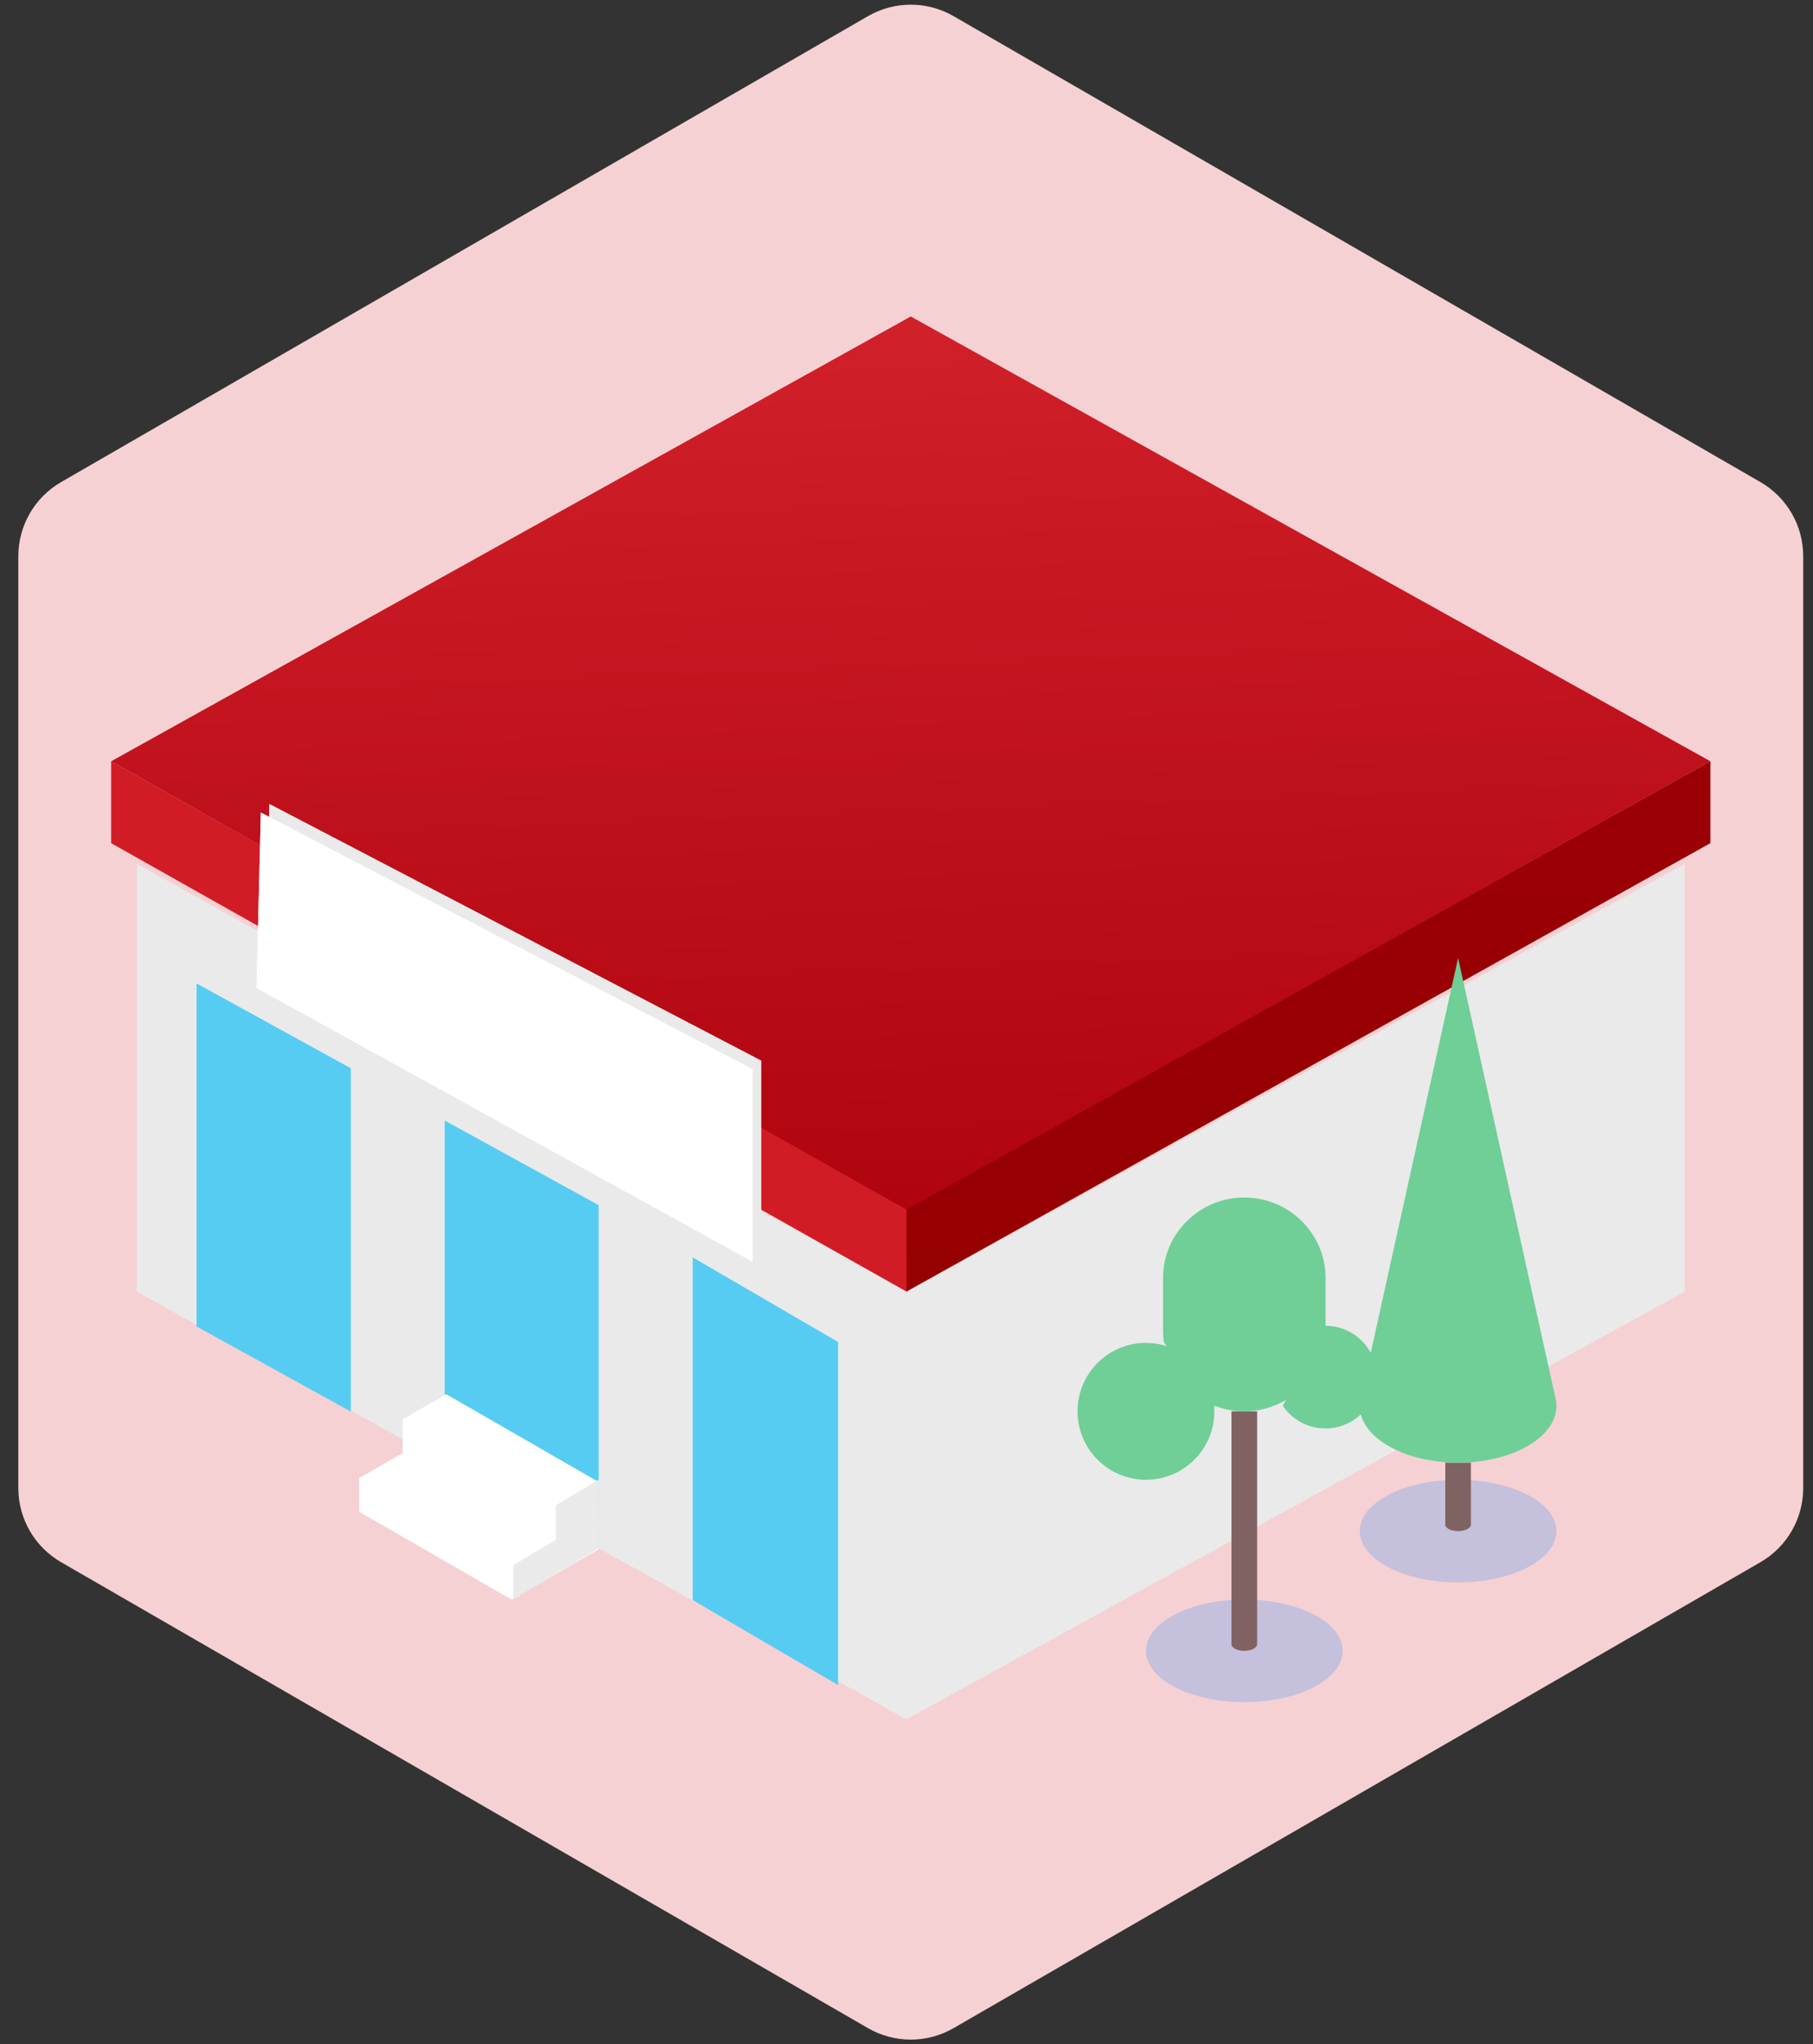 <svg width="212" height="239" viewBox="0 0 212 239" fill="none" xmlns="http://www.w3.org/2000/svg">
<rect x="0" y="0" width="212" height="239" fill="#333333" stroke="none"/>
<path d="M101.5 1.887C104.594 0.1 108.406 0.1 111.5 1.887L205.856 56.363C208.95 58.15 210.856 61.451 210.856 65.023V173.977C210.856 177.549 208.95 180.85 205.856 182.637L111.5 237.113C108.406 238.9 104.594 238.9 101.5 237.113L7.144 182.637C4.05 180.85 2.144 177.549 2.144 173.977V65.023C2.144 61.451 4.05 58.15 7.144 56.363L101.5 1.887Z" fill="#F6D1D3"/>
<path fill-rule="evenodd" clip-rule="evenodd" d="M16 151V101L106 151V201L16 151Z" fill="#EAEAEA"/>
<path fill-rule="evenodd" clip-rule="evenodd" d="M23 155.072V115L41 124.894V165" fill="#56CCF2"/>
<path fill-rule="evenodd" clip-rule="evenodd" d="M23 155.072V115L41 124.894V165" fill="#56CCF2"/>
<path fill-rule="evenodd" clip-rule="evenodd" d="M81 187.072V147L98 156.893V197" fill="#56CCF2"/>
<path fill-rule="evenodd" clip-rule="evenodd" d="M52 171.072V131L70 140.893V181" fill="#56CCF2"/>
<path fill-rule="evenodd" clip-rule="evenodd" d="M106 141.5L200 89.001L106.499 37L13 89L106 141.5Z" fill="url(#paint0_linear)"/>
<path fill-rule="evenodd" clip-rule="evenodd" d="M106 150.999L106.001 201L197 150.999V101L106 150.999Z" fill="#EAEAEA"/>
<path fill-rule="evenodd" clip-rule="evenodd" d="M13 98.575V89L106 141.415V151L13 98.575Z" fill="#D11B25"/>
<path fill-rule="evenodd" clip-rule="evenodd" d="M200 98.575V89L106 141.415V151L200 98.575Z" fill="url(#paint1_linear)"/>
<path opacity="0.2" fill-rule="evenodd" clip-rule="evenodd" d="M159 178.999C159 175.686 164.149 173 170.5 173C176.852 173 182 175.686 182 178.999C182 182.314 176.852 185 170.5 185C164.149 185 159 182.314 159 178.999Z" fill="#007DFF"/>
<path fill-rule="evenodd" clip-rule="evenodd" d="M172 171V178.246C172 178.663 171.328 179 170.5 179C169.672 179 169 178.663 169 178.246V171" fill="#7F6262"/>
<path fill-rule="evenodd" clip-rule="evenodd" d="M159 164.364C159 168.03 164.148 171 170.5 171C176.852 171 182 168.03 182 164.364C182 164.007 181.95 163.654 181.856 163.312L170.5 112L159.144 163.312C159.144 163.312 159 164.007 159 164.364Z" fill="#6FCF97"/>
<path opacity="0.2" fill-rule="evenodd" clip-rule="evenodd" d="M134 192.999C134 189.686 139.149 187 145.5 187C151.852 187 157 189.686 157 192.999C157 196.313 151.852 199 145.5 199C139.149 199 134 196.313 134 192.999Z" fill="#007DFF"/>
<path fill-rule="evenodd" clip-rule="evenodd" d="M147 165V192.216C147 192.649 146.328 193 145.5 193C144.672 193 144 192.649 144 192.216V165" fill="#806262"/>
<path fill-rule="evenodd" clip-rule="evenodd" d="M154.986 155C158.307 155 161 157.686 161 161C161 164.314 158.307 167 154.986 167C152.91 167 151.08 165.951 150 164.355" fill="#6FCF97"/>
<path fill-rule="evenodd" clip-rule="evenodd" d="M136.094 156.943C136.032 156.512 136 156.072 136 155.625V149.374C136 144.218 140.275 140 145.501 140C150.725 140 155 144.218 155 149.374V155.625C155 160.782 150.725 165 145.501 165C144.146 165 142.854 164.717 141.686 164.206" fill="#6FCF97"/>
<path fill-rule="evenodd" clip-rule="evenodd" d="M142 165C142 169.418 138.419 173 134 173C129.582 173 126 169.418 126 165C126 160.581 129.582 157 134 157C138.419 157 142 160.581 142 165Z" fill="#6FCF97"/>
<path fill-rule="evenodd" clip-rule="evenodd" d="M59.815 187L70 181.138L69.995 173.258L52.183 163L47.091 165.931V169.871L42 172.803V176.742L59.815 187Z" fill="white"/>
<path fill-rule="evenodd" clip-rule="evenodd" d="M60 187V182.987L65.001 179.999V175.986L69.995 173L70 181.028L60 187Z" fill="#EAEAEA"/>
<path d="M31.5 94L89 124V146.5L31 114.5L31.5 94Z" fill="#EAEAEA"/>
<path d="M31.5 94L89 124V146.5L31 114.5L31.5 94Z" fill="#EAEAEA"/>
<path d="M30.5 95L88 125V147.5L30 115.5L30.5 95Z" fill="white"/>
<path d="M30.5 95L88 125V147.5L30 115.5L30.5 95Z" fill="white"/>
<defs>
<linearGradient id="paint0_linear" x1="116.352" y1="22.382" x2="121.451" y2="155.63" gradientUnits="userSpaceOnUse">
<stop stop-color="#D5242E"/>
<stop offset="1" stop-color="#AB000B"/>
</linearGradient>
<linearGradient id="paint1_linear" x1="157.952" y1="80.327" x2="161.521" y2="159.338" gradientUnits="userSpaceOnUse">
<stop stop-color="#9C0006"/>
<stop offset="1" stop-color="#940000"/>
</linearGradient>
</defs>
</svg>

